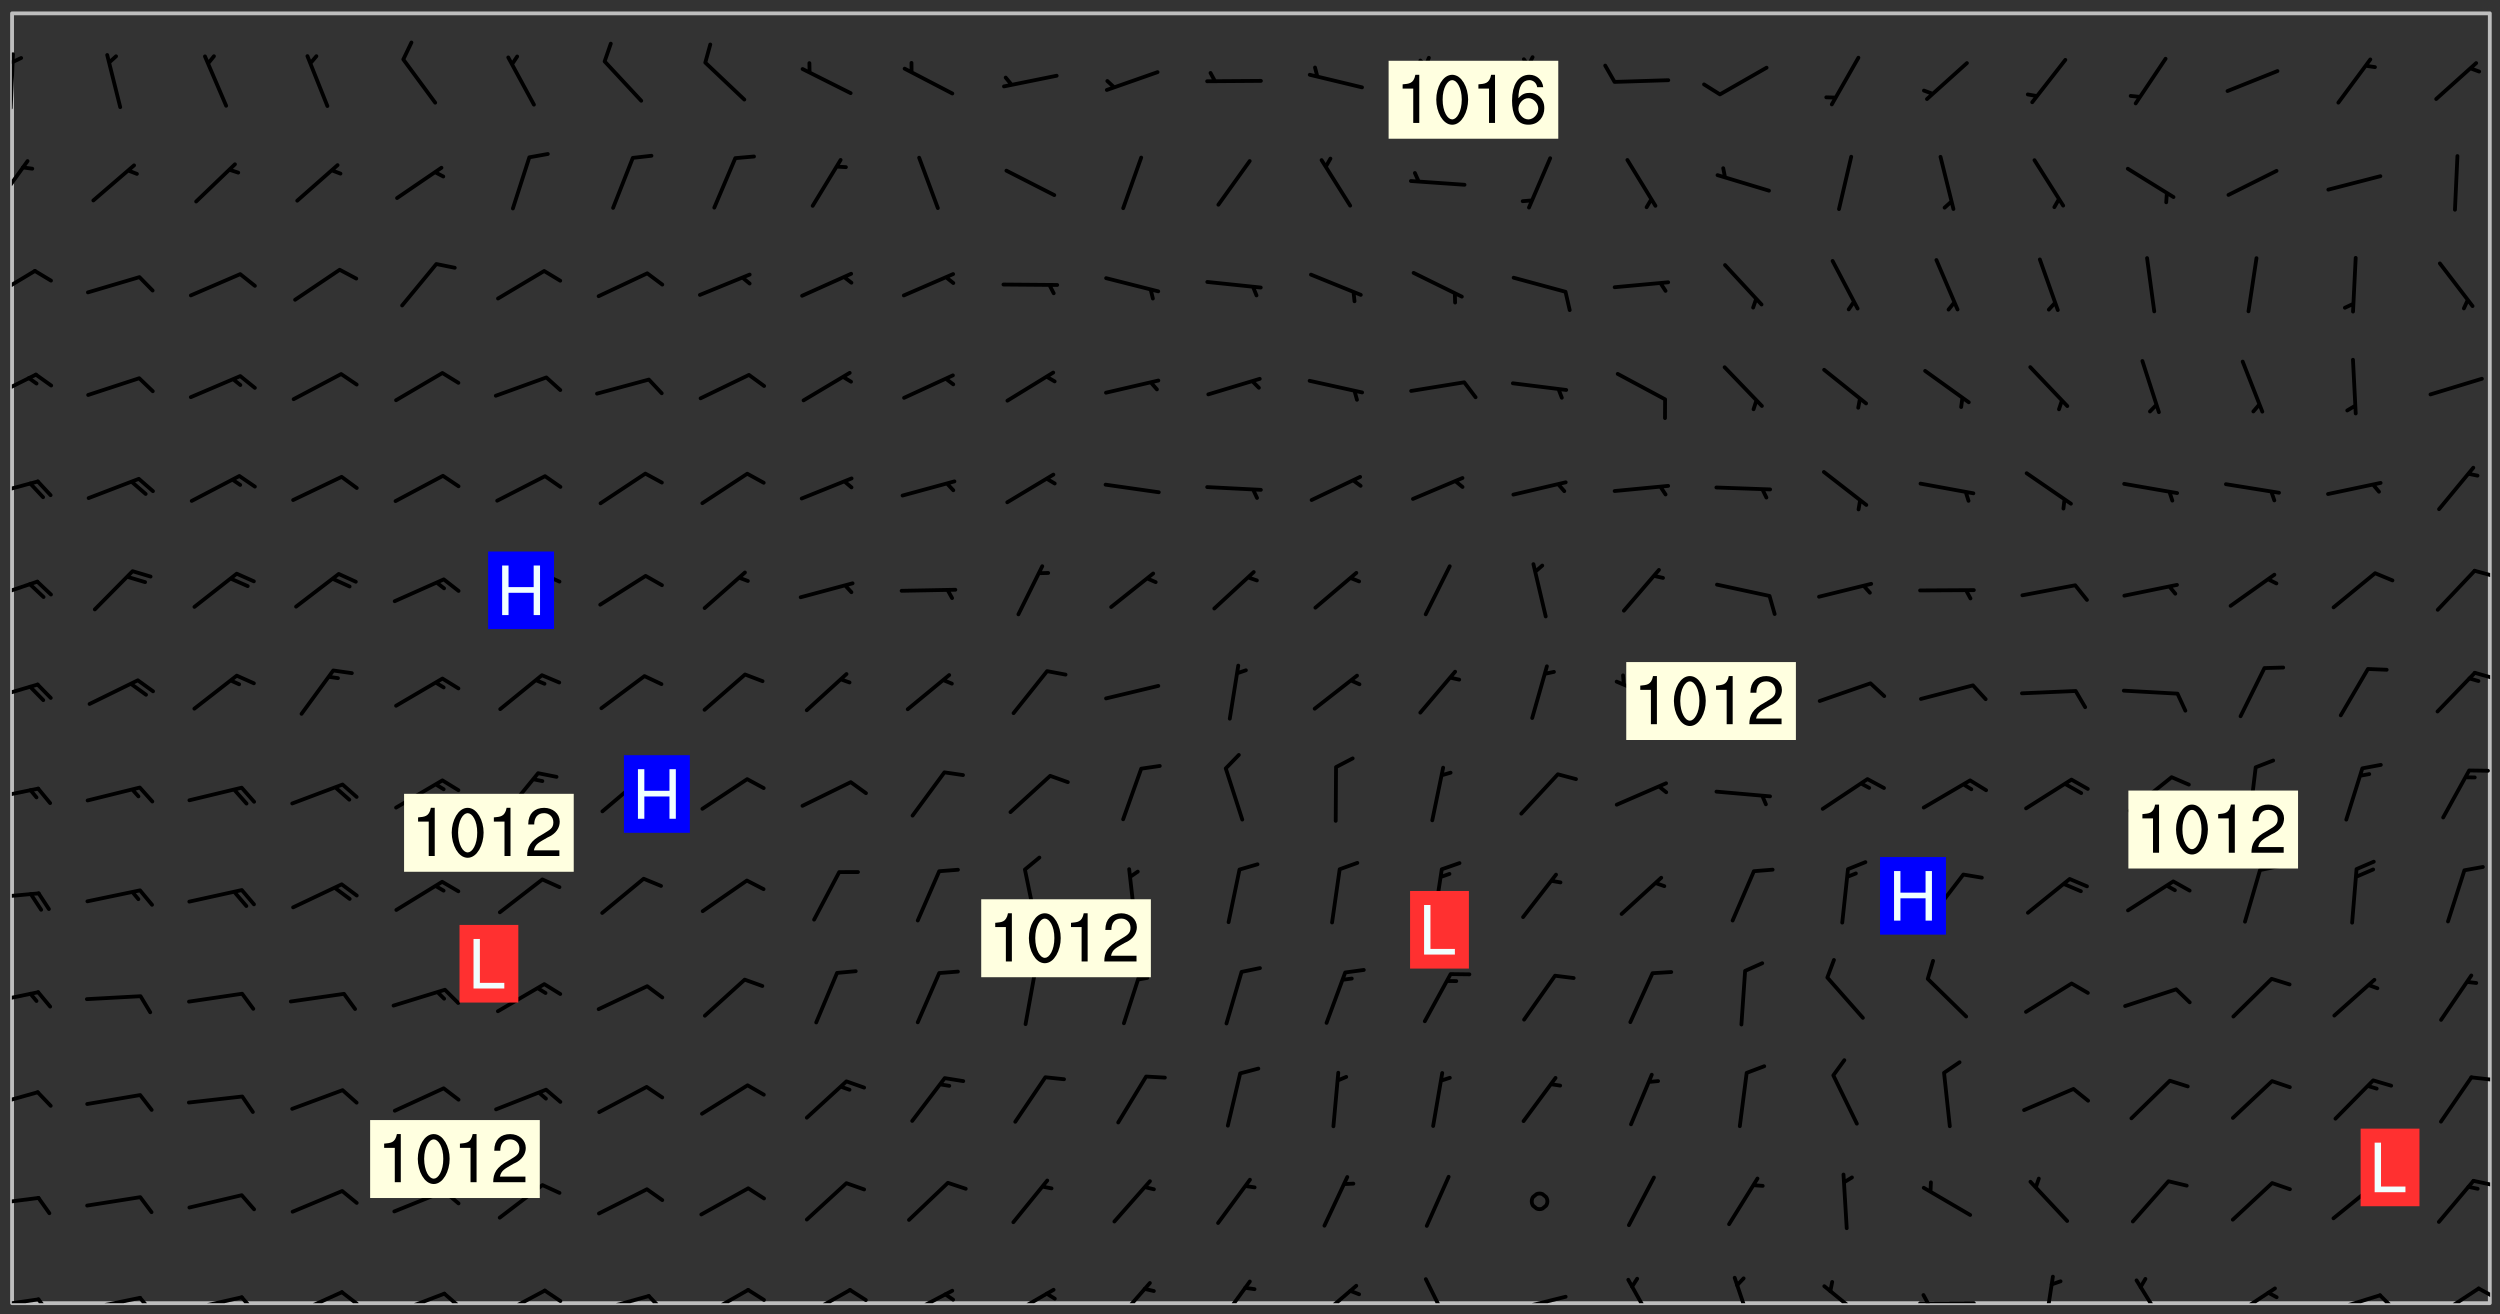 <svg xmlns="http://www.w3.org/2000/svg" role="img" xmlns:xlink="http://www.w3.org/1999/xlink" viewBox="142.45 309.95 326.84 171.84"><rect x="142.45" y="309.95" width="326.84" height="171.84" fill="#333333" stroke="none"/><defs><clipPath id="a"><path d="M144 311.672h324v168.656H144zm0 0"/></clipPath><clipPath id="b"><path d="M144 479h4v1.328h-4zm0 0"/></clipPath><clipPath id="c"><path d="M147 479h3v1.328h-3zm0 0"/></clipPath><clipPath id="d"><path d="M153 479h9v1.328h-9zm0 0"/></clipPath><clipPath id="e"><path d="M160 479h3v1.328h-3zm0 0"/></clipPath><clipPath id="f"><path d="M166 479h9v1.328h-9zm0 0"/></clipPath><clipPath id="g"><path d="M173 479h3v1.328h-3zm0 0"/></clipPath><clipPath id="h"><path d="M180 478h8v2.328h-8zm0 0"/></clipPath><clipPath id="i"><path d="M186 478h4v2.328h-4zm0 0"/></clipPath><clipPath id="j"><path d="M193 478h8v2.328h-8zm0 0"/></clipPath><clipPath id="k"><path d="M200 478h3v2.328h-3zm0 0"/></clipPath><clipPath id="l"><path d="M207 478h7v2.328h-7zm0 0"/></clipPath><clipPath id="m"><path d="M213 478h3v2.328h-3zm0 0"/></clipPath><clipPath id="n"><path d="M220 479h8v1.328h-8zm0 0"/></clipPath><clipPath id="o"><path d="M227 479h3v1.328h-3zm0 0"/></clipPath><clipPath id="p"><path d="M233 478h8v2.328h-8zm0 0"/></clipPath><clipPath id="q"><path d="M240 478h3v2.328h-3zm0 0"/></clipPath><clipPath id="r"><path d="M247 478h7v2.328h-7zm0 0"/></clipPath><clipPath id="s"><path d="M253 478h3v2.328h-3zm0 0"/></clipPath><clipPath id="t"><path d="M260 478h8v2.328h-8zm0 0"/></clipPath><clipPath id="u"><path d="M265 478h3v2.328h-3zm0 0"/></clipPath><clipPath id="v"><path d="M273 478h8v2.328h-8zm0 0"/></clipPath><clipPath id="w"><path d="M287 477h7v3.328h-7zm0 0"/></clipPath><clipPath id="x"><path d="M301 477h6v3.328h-6zm0 0"/></clipPath><clipPath id="y"><path d="M314 477h7v3.328h-7zm0 0"/></clipPath><clipPath id="z"><path d="M328 476h5v4.328h-5zm0 0"/></clipPath><clipPath id="A"><path d="M340 479h8v1.328h-8zm0 0"/></clipPath><clipPath id="B"><path d="M355 477h5v3.328h-5zm0 0"/></clipPath><clipPath id="C"><path d="M368 476h4v4.328h-4zm0 0"/></clipPath><clipPath id="D"><path d="M380 477h7v3.328h-7zm0 0"/></clipPath><clipPath id="E"><path d="M393 480h8v.328h-8zm0 0"/></clipPath><clipPath id="F"><path d="M393 479h2v1.328h-2zm0 0"/></clipPath><clipPath id="G"><path d="M409 476h3v4.328h-3zm0 0"/></clipPath><clipPath id="H"><path d="M421 477h5v3.328h-5zm0 0"/></clipPath><clipPath id="I"><path d="M433 478h8v2.328h-8zm0 0"/></clipPath><clipPath id="J"><path d="M446 479h8v1.328h-8zm0 0"/></clipPath><clipPath id="K"><path d="M453 479h3v1.328h-3zm0 0"/></clipPath><clipPath id="L"><path d="M460 478h7v2.328h-7zm0 0"/></clipPath><clipPath id="M"><path d="M466 478h2v2h-2zm0 0"/></clipPath><clipPath id="N"><path d="M144 466h4v2h-4zm0 0"/></clipPath><clipPath id="O"><path d="M465 464h3v2h-3zm0 0"/></clipPath><clipPath id="P"><path d="M144 452h4v3h-4zm0 0"/></clipPath><clipPath id="Q"><path d="M465 450h3v2h-3zm0 0"/></clipPath><clipPath id="R"><path d="M144 439h4v3h-4zm0 0"/></clipPath><clipPath id="S"><path d="M144 426h4v2h-4zm0 0"/></clipPath><clipPath id="T"><path d="M144 412h4v3h-4zm0 0"/></clipPath><clipPath id="U"><path d="M144 399h4v3h-4zm0 0"/></clipPath><clipPath id="V"><path d="M465 397h3v2h-3zm0 0"/></clipPath><clipPath id="W"><path d="M144 385h4v4h-4zm0 0"/></clipPath><clipPath id="X"><path d="M465 384h3v2h-3zm0 0"/></clipPath><clipPath id="Y"><path d="M144 372h4v3h-4zm0 0"/></clipPath><clipPath id="Z"><path d="M144 358h4v5h-4zm0 0"/></clipPath><clipPath id="aa"><path d="M144 345h4v5h-4zm0 0"/></clipPath><clipPath id="ab"><path d="M144 330h3v7h-3zm0 0"/></clipPath><clipPath id="ac"><path d="M144 316h1v9h-1zm0 0"/></clipPath><clipPath id="ad"><path d="M144 317h2v2h-2zm0 0"/></clipPath><g id="ae" clip-path="url(#clip1)"><path fill="#fff" fill-opacity="0" fill-rule="evenodd" d="M0 0h1000v1000H0zm0 0"/><path fill="#d3d3d3" fill-opacity="0" fill-rule="evenodd" d="M162.152 355.867l-.234.293.059.234.117.172.176.234.293.348.113.059.117-.172.059-.234.176-.176.465-.176h.699l.234.293.289.816.059.176.176.23.352.234.699.699.172.176.234.348.234.41.289.582.41.465.23.234.234.176.117.23.176.293.172 1.164v.234l.059.289.059.117.117.117.348.41.117.172.176.176.176.234.117.172.172.352.059.234.234.406.234-.059-.176.176-.059.93h-.582l-.234-.113-.348.113-.117.117-.059.293-.059.176-.117.172-.465.293-.059.234-.059.113v.645l.059.172v.41l.059.059v.406l.059.406.117.176.059.059.23.641-.059.293v.699l-.059.582v.234l-.059.23-.055.352v1.922l.055.117h.426l-.367.117-.023.352.891 1.168 1.742.539 1.34.359v.539l.09.809.535.715 1.52.27.891-.086.09 1.164.535.18 1.16-.18 2.055-.984 1.16-.363 1.879-.176 1.695-.18-.18.719-1.516.086-1.25.09-.805.27-1.074.809.27.719.535.898-.18.625-.266.809.266 1.078.625.898.805.18 1.25-.18-.266.723.098.504.055.293v.172l.059.293v.406l.176.117.352.117h.406l.293-.176.113-.117.059-.117.117-.23.059-.176.352-.465.23-.176.176-.059.176.059.059.176.117.988.055.469.059.172.117.234.176.059.816.059h.289l.117.234.059.406.059.352v1.105l.117.293.117.348.289.699.176.352.582.754.352.176.172.059.469.234.641.465.348.234.293.176.293.055.23.062.816.348.293.176.113.172.352.352.117.176.523.641v.289l.059.352v.348l.059.352.059.289.117.059.172.059h.176l.582.234.176.117.176.289.176.234.113.234.293.23.117.117v.41l.059.055.289.234.234.117.059.117.117.172.059.117.23.234.059.176.234.059.117.059-.117.113-.059.117v.117l-.117.293-.117.289v.582l.176.117.117.059.059.117.117.117.113.059.176.348.059.352.059.406v.176l-.059.176-.117.699v.172l.117.176.293.293h.406l.176.117.117.172.117.293v.234h-.527l-.23-.234h-.234l-.176.059-.059.699.059.348.117.176.176.41.117.23.289.469.176.055h.523l.234.059.758.641.059.293v.234l.059.059.23.348v.352l-.117.172v.293l.293.289.293.176.172.059.293.176.293.117.582.406.289.234.293.176.219.16.016.012.23.176.641.523.176.234.117.176.176.176.113.172v.641l.117.176.469.117.582.117.234.059.23.113.293.117.113.059.586.352.289.172.176.062.176.055.176.059.699.352.289.176.234.055.289.176.234.117.641.406.293.117.172.059.234.059.41.059.23.059.234.117.059.172-.41.176.469.059.059.293.113.234.176.055.234.059.176.059.406.117.641.234.117.172.059.234v.176l-.059.117-.059.406.234.234.117.059.348.117.641.23.176.117.289.117.176.176.234.465.582 1.105.176.176.348.176.176.117.352.117 1.047.523.234.059.465.113.293.059.465.176.758.582.234.234.348.465.176.176.289.234.816.699.293.176.289.289.293.176.293.289.695.641.176.176.293.234.289.234.469.289.641.582.348.234.234.293.348.348.352.465.934.992.348.406.117.176.234.059.113.117.645.176.23.113.234.059.293.176.23.117.934.699.406.406.234.176.406.176.234.117.816.348.348.234.234.117.293.289.23.117.758.352.352.172.23.059.293.117.234.059.871.176h.816l.469.23.172.059.875.699.465.117.293.059.176.059.23.059.469.059.348.059.352.059.406.059h.293l.172.059v.23l.176.176h.293l.348.059.352.059.699.117h.641l.465-.234.293-.176.172-.117.41-.172.289-.176.934-.465.469-.293.523-.293.465-.172.465-.176 1.051-.465.289-.117.41-.117.289-.117.527-.176 1.516-.699.582-.348.289-.059.293-.059.348-.117.875-.23.352-.117h.113l.234-.059.875-.234.234-.059h.812l.352-.059.816-.117.172-.059.352-.055.293-.059.23-.059.816-.176.176-.059h.348l.234-.059.465-.117.758-.172.234-.059h.348l.41-.117.289-.059 1.285-.059h.289l.41-.059.23-.059h.176l.875-.117h.406l.41-.117h.348l.352-.113.871-.059h1.75l1.047.289.41.117.289.117.352.117.289.117 1.051.172.289.059h.293l.293.059.172.059.41.059.172.059.117.059h.117l.117.059.352.059h.113l.41.066 1.922.395 1.926.395 1.52.449 1.695.719 2.145.805 1.605-.719 1.43-.805 1.16-1.078 1.25-.449 3.035-.719 1.875-.359 2.145-1.348 2.234-1.254 2.5-1.258 1.695-.449 1.785-.18 1.16-.27.625.539 1.34-.27.715-.988.984-1.344.445-.18.805-.359 1.875-.539 1.785-.449 1.25-.27 1.16-.09 1.699-.09 1.961-.27 1.25-.09h.539l.625-.09h.891l2.145-.18 2.41-.18 2.59-.09 1.695.18 1.609.09 1.43.359 1.16.719 1.875.988 1.16 1.527.266.715.629.09.355.898.535.539.535 1.527 1.074.359h.535l-.805.535.09 1.707.715 2.695.891.805.895.988.715 1.258 1.785.539 1.52-.18.355 1.344 1.609-.805.98-.539.27.27.316-.215.219-.145.801.449.449-.359h.355l.535-.27.539-.719.535-.27.625-.988 1.16.449.84.371 1.395.617 1.695-.18h1.605l1.785.09.18-1.707.535-1.344.805.27.492.848.402.406-.09.539v.359l.715.449.711-.27h1.43l.359.988.445 1.258.715 1.344 1.25.629 1.695.629.715-.18.18-.539.98-.09.449.359.086 1.258-.266.629-.535.18v.539l.715.984.266.539.984.988.801 1.078-.266.359-.09.898-.625 2.332-.355 2.066-.09 1.793-.18.719-.09.539v1.438l-.98 1.883-.359 1.707-.535.898-.805 1.168-.266.539 2.055 1.254.086.359-.355.539-.09-.18v.809l.09 1.438-.445.715-1.074.094-.266.715.535.898.805.719 1.16.809 1.34.27.445.359-.355.449-1.789-.09-1.25-.449-.715-.719-.625-.09-.176 3.59-.188 1.309h89.359V311.703h-55.27v49.082l.762.125 3.289.543 2.023 2.836v2.754l2.352.332 2.348.332h4.051l-1.379 4.16-2.023.707-2.023.703-.543.344-2.594 1.617-.188.117-2.023-2.078-.73-2.742-2.672-2.078-1.375-3.5-.066-.082-1.957-2.672 2.75-1.418v-49.082H294.422v91.414l.117.031.133.012.074.074.105.047.09.059.086.059.09.059.297.297.059.09.031.117.027.117.016.137-.031.117-.059.09-.059.086-.043.105-.047.102-.027.121v.145l.176.27.148.148.074.086.074.074.043.105.062.09.059.086.043.105.059.09.047.102.043.105.059.086.117.18.074.074.062.086.059.09.043.105.059.09.059.086.062.09.059.09.043.102.117.18.074.074.059.086.074.074.09.059.105.047h.148l.133-.016.133.016.102-.047.074-.074.047-.102-.016-.133v-.148l-.047-.105-.027-.117-.047-.102-.027-.121-.043-.102-.062-.09-.043-.102-.043-.105-.031-.117-.016-.133-.012-.137.086-.059.059-.086.121-.031.043.105.016.133v.117l.059.102.059.09.09.059.148.148.059.09.043.105-.012.102.086.059.105.047.086.059.09.059.074.074-.117.027-.105.047-.086.059-.074.074-.059.09-.062.086-.027.121-.047.102-.043.105-.031.117-.012.133-.016.133v.148l.027.117.047.105.043.102.059.09.074.074.09.059.074.074.09.059.059.09.043.105.047.102.117.031.133.016h.148l.117-.031.105.043.043.105.047.102.027.121L299.5 410l.027.117.031.121.027.117.105.043.102.047.133-.016.148.148.062.086.074.074.07.074.09.062.105.043.102.043.117.031.137.016.117-.031.074-.074.027-.117-.012-.133-.031-.121-.027-.117.043-.105h.117l.09.062.117.027h.148l.133.016h.148l.133.016.133-.016h.148l.133-.016.133-.012.137.012.117-.027.133-.016.191-.059-.059.176-.016.133-.027.121-.016.133-.059.086-.133.016-.105.047-.105.043-.117.031-.117.027-.266.031h-.148l-.133.016-.074.074.059.086.148.148.117.18.074.07.09.062.09.059.086.059.09.059.102.043.105.062.105.043.086.059.105.047.102.043.18.117.059.09-.043.102-.047.105.016.133.223.223.059.09.043.102.031.121.043.102.016.133.031.117.012.137.031.117.148.148.102.043.105.043.117.031.133.016.137.016h.117l.117-.031.09-.059.043-.105.047-.102.043-.105.031-.117.012-.133v-.148l-.012-.133-.016-.133-.031-.117-.043-.105-.047-.105-.043-.102-.043-.105-.016-.133.016-.133.027-.117.031-.117.027-.121.047-.102.09-.059.086-.062.074-.074.09-.059.223-.223.059-.086.074-.074.117-.18.059-.086v-.148l-.074-.074-.102-.047-.105-.043-.102-.043-.059-.09-.047-.105-.027-.117.09-.059.117-.031.102-.043.18-.117.148-.148.012-.133-.012-.105-.09-.059-.133.016h-.148l-.133.016-.133-.016-.121-.031-.086-.059-.074-.074-.059-.09-.062-.086-.117-.18-.059-.086.031-.121.086-.059.121-.031.059-.086v-.121l-.031-.117-.059-.09-.059-.086-.047-.105-.027-.117-.016-.133.059-.09.074-.074.09-.059.117-.18.074-.074.059-.086.148-.148.121-.031.133-.016.133.016.074.074.043.105.016.133-.031.117-.117.031-.133.012-.148.148-.043.105-.047.102-.027.121-.031.117v.148l.031.117.043.105.059.09.074.07.074.074.117.031.121.027.117-.027.133-.016h.117l.09.059.074.074.047.105.059.086.102.047.133.016.105.043.086.059-.012.105-.074.074-.18.117-.059.09-.09.059-.07.074-.074.074-.062.09-.027.117-.016.133.016.133-.016.133v.148l.016.133.027.117.031.121.074.074.09.059.086.059.09.059.117.031v.086l-.102.047-.09.059-.266.031-.117.027h-.148l-.105.043-.102.047-.059.09-.062.234-.012.133-.031.121-.016.133v.293l-.012.133.012.137.016.133.133.016.133.012.121.031.086.059.074.074.047.105.043.102.016.133v.445l-.016.133v.445l.031.266.027.117.016.133.031.117.086.211.031.266v.148l-.031.117-.027.117-.031.121-.027.117-.031.117-.031.121-.012.133-.016.133.09.059.117-.031.102.016.047.105-.031.266v.441l-.043.105-.047.105-.043.102-.043.105-.059.086-.031.121-.043.117-.031.117-.016.133.016.133.059.09.105.047.086.059.059.086-.012.137-.031.117-.043.102v.445l-.016.133v.148l-.031.117-.043.105-.027.117-.047.105-.043.102-.031.121-.027.117-.031.133-.031.117-.027.117-.043.105-.031.117-.031.121-.012.133-.016.133v.297l.027.117v.148l.047.398.027.117.059.09.121.031h.148l.133-.016.059.09v.117l-.059.09-.09.059-.102.043-.105.047-.09.059-.086.059-.137.016-.117-.031-.133-.016-.102.047-.062.086-.012.137-.016.133-.031.117-.027.117-.016.133-.031.121v.297l.016.133.031.117v.148l.012.133v.148l-.027.117-.047.102-.027.121-.031.117-.059.09-.074.074-.102.043-.105.047-.117.027-.121.031-.102-.047.059-.086.105-.047.027-.117.031-.117.027-.121.031-.117v-.148l.016-.133-.031-.117-.043-.105-.105.016-.074.074-.102.043-.09.062-.074.074-.043.102-.016.133-.031.117L304.25 426l-.031.117-.027.117-.031.121-.027.117-.031.117-.043.105-.09.059h-.09l-.117-.031-.031-.086.016-.137-.031-.117v-.148l-.012-.133v-.148l-.062-.234-.027-.121-.043-.102-.047-.105-.059-.086-.059-.09-.043-.105-.062-.086-.148-.148-.07-.074-.105-.047-.105-.043-.102-.043-.297-.297-.09-.074-.086-.059-.105-.043-.09-.062-.086-.059-.105-.043-.09-.059-.086-.062-.074-.07-.105-.047-.086-.059-.105-.043-.09-.062-.102-.043-.105-.043-.086-.059-.105-.047-.105-.043-.102-.047-.09-.059-.102-.043-.105-.043-.09-.062-.117-.027-.133-.016-.133.016H299.75l-.133.016-.117-.031-.09-.059-.074-.074-.09-.059-.102-.047h-.148l-.121-.027-.102-.043-.074-.074-.117-.18-.09-.059-.102-.043-.09-.062-.105-.043-.09-.059-.086-.059-.105-.047-.059-.086-.059-.09-.043-.105-.047-.102-.074-.074-.086-.059-.074-.074-.09-.059-.223-.223-.043-.105-.031-.266.105-.043h.145l.105.043.074.074.09.059.086.059.105.047.09.059.148.148.07.074.148.148.062.086.074.074.086.059.074.074.09.062.09.059.086.059.27.176.102.047.105.043.102.043.047-.074.059-.086.074-.074.07-.074.105.043.074.074.059.09.043.102.047.105.043.105.121.027.117-.027.074-.09.043-.105.059-.09.074-.074.105-.043.117-.027.133.012.09.059.148.148.059.09.043.105.047.102.043.105.043.102.105.047.105.043.133.016.086-.059.059-.09.074-.074.105-.043.117.027.105.047.102.043.105.043.102.047.18.117v.117l-.016.133.016.133.016.137.059.086.102.047.121.027.117.031h.148l.117-.031.059-.09.18-.117.059-.09.074-.074.059-.086.117-.18.18-.117.117.031.09.059.043.074-.016.133v.117l.09.059h.148l.133-.016.133-.012.266-.031.105-.043.117-.031.121-.027.074-.074.07-.074.062-.09-.016-.105-.047-.102-.102-.043-.105-.016-.117.027-.266.031h-.148l-.074-.074-.09-.059-.117-.031-.117-.027-.133-.016h-.148l-.133.016h-.297l-.105-.047-.148-.148-.043-.102-.059-.09.223-.223.086-.059.105-.043.117-.031.133-.016.133.016.137.016.102.043.133-.012.09-.062.102-.043.062-.09-.047-.102-.09-.059-.117-.031-.102-.043-.059-.09-.062-.09v-.117l.016-.133.105-.047.074-.07v-.121l-.09-.059-.031-.117.09-.059.074-.074.043-.105.059-.09.047-.102.016-.133v-.148l-.047-.105-.043-.102-.09-.059-.133-.016-.102-.043-.137-.016-.117-.031h-.445l-.133-.016-.133-.012-.133-.016-.117-.031h-.148l-.133-.016-.133-.012-.266-.031-.121-.043-.086-.059-.074-.074v-.148l.012-.133.105-.047.102-.043.133-.016h.152l.133-.016h.293l.121.031.102.043.09.059.234.062.121-.047.09-.059.102-.043.133-.016.105.043.102.047.133.012.121-.027h.145l.121-.031.117-.027.105-.047.074-.074.086-.059.148-.148.059-.086.047-.105.027-.117.016-.105-.102-.043-.09-.059-.117-.031-.105-.043-.09-.062-.074-.086-.074-.074-.102-.043-.105-.047-.102-.043-.059-.09-.047-.102-.086-.211-.062-.086-.059-.09-.074-.074-.086-.059h-.27l-.117.031-.09.059-.102.043-.133.016-.105-.016-.027-.117-.062-.09-.117-.031-.102-.043-.148-.148-.031-.117-.016-.105.074-.074.18-.117.117-.027.117-.031.137.016.102.043.105.043.102.047.105.043.117.031.133.016.117.027.133.016.105-.016.09-.059-.074-.074-.105-.043-.074-.074-.074-.09-.148-.148-.086-.059-.09-.059-.074-.074-.09-.059-.102-.047-.121-.027-.102-.047-.105-.043-.117-.031-.102-.043-.121-.031h-.148l-.117.031-.105.043-.086.062-.18.117-.086.059-.09.059-.105.047-.086.059-.105.043-.102.043-.105.047-.074.074-.059.09-.059.086-.047.105-.059.086-.074.074-.133-.012-.117-.031h-.117l-.074.074-.09.059-.074.074-.09.059-.086.059-.105.047-.102.043-.137.016-.102-.043-.148-.148-.105-.047h-.086l-.105.047-.102.043-.121.031-.117-.031-.074-.074v-.117l.031-.121.074-.07.059-.09.074-.074.117-.031.105-.043h.293l.133-.016.137-.016.102-.043.09-.059.102-.047.09-.059.133-.012.09.059.133.012.09-.059.086-.059.105-.043.09-.059.086-.062.09-.059.148-.148.059-.086.059-.09.105-.043.133-.016.117.027.121.031.059-.059.059-.09.031-.266.027-.117.105.012.133.016.102-.043.09-.059.059-.09.074-.074.059-.09.047-.102.012-.133-.012-.133-.047-.105-.148-.148-.059-.09-.059-.086-.043-.105v-.445l.016-.133v-.148l.012-.133-.059-.059-.09.059-.102-.043-.18-.117-.086-.059-.062-.09-.059-.09-.074-.074-.086-.059-.121.031-.102.012-.105.047-.086.059-.105.043-.148.148-.09.059-.086.059-.09.062-.105.043-.133.016v-.121l.105-.043.117-.031.074-.07.043-.105v-.148l-.027-.117-.148-.148-.133-.016h-.148l-.117.031-.105.043-.102.043-.09.062-.117.027-.074-.074.012-.133-.043-.102-.043-.105-.09-.059-.117.027-.121.031-.117.031-.102.043-.121.031-.102.043-.105.043-.09.059-.102.016v-.117l.016-.133-.059-.09-.074.043-.148.148-.059.09-.074.074-.047.105-.043.102-.074.074-.059.09-.074.074-.059.086-.074.074-.09.062-.074.07-.074.074-.102.016-.133.016-.105-.043v-.121l.148-.148.043-.102.059-.09.047-.102.043-.105.059-.09.031-.117.043-.102.031-.121.027-.117.047-.105.043-.102.043-.105.074-.07.09-.062.09-.059.102-.043h.297l.266-.031.105-.043-.074-.074-.117-.031-.105-.043-.09-.059-.102-.047-.09-.059-.102-.043-.105-.043-.09-.062-.086-.059-.105-.043-.102-.043-.121-.031-.117-.031-.102-.043L297.5 410.25l-.102-.043-.09-.059-.043-.105-.016-.133.102-.043.133-.016.137.016.133-.016.102-.043.059-.09.016-.105-.09-.059-.074-.074-.102-.043-.09-.059-.148-.148-.043-.105-.016-.133v-.293l-.059-.09-.09-.059-.074-.074-.043-.105-.031-.117-.059-.09-.074-.074-.117-.027-.074-.074-.09-.059-.09-.062-.086-.059-.074-.074-.059-.086-.047-.105-.086-.059-.148-.148-.195-.059-.133.016-.102.043-.074.074-.047.102-.043.105-.059.09-.059.086-.297.297-.09.059h-.086l-.062-.086-.043-.105.031-.117.059-.09.027-.117-.012-.133-.09-.062-.105.047-.117.027-.117.031-.27.176-.102.047-.117.027-.105.047-.09.059-.102.043-.059-.086-.047-.105.016-.133.047-.105.07-.074.074-.07.059-.09v-.148l-.043-.105h-.238l-.102.047-.031.117-.027.117-.031.121-.074.043-.133.016-.074-.047-.043-.102-.043-.105-.047-.102-.043-.105-.121.031-.102.043-.133.016-.117.031-.105.043-.09.059-.102.047-.121.027-.133.016-.102-.043-.059-.09-.047-.105-.043-.102-.043-.105v-.117l.059-.09.086-.059.18-.117.102-.047.105-.043.105-.059.102-.043.09-.062.102-.043.105-.059.102-.047.09-.059.105-.043.102-.043.09-.062.102-.043.137-.016.117.031.102.043.121.031.102.043.105.047.102.043.105.043.102.047.105.043.102.043.105.047.086.059.105.043.117.031.105.043.102.047.09.059.105.043.102.043.105.047.117.027.102.047.121.027h.148l.086-.059.016-.102.059-.09-.027-.117-.074-.074-.117-.18-.074-.074-.09-.074-.18-.117-.086-.059-.105-.043-.102-.047-.27-.176-.059-.09-.074-.074-.059-.09-.043-.102-.031-.117-.016-.137v-.562l-.012-.133-.016-.133-.031-.117-.016-.133-.012-.133-.031-.121-.223-.223-.059-.086-.016-.105.031-.117.133-.016v-91.414H172.992v1.453l-.059.234-.352 1.051-.172.523-.117.348-.176.41-.117.172-.234.293-.23.059h-.352l-.117.059-.23.406v.293l.117.176.23.23.117.234.641.758.293.465.176.234.23.352.234.348.641.816.176.465.172.41.117.695.176.469.117 1.398.059.465v.875l.117 1.047v4.781l-.059.465-.352 1.281-.176.523-.113.41-.352.93L172.934 336l-.234.582-.117.176-.172.348-.176.406-.352.816-.059.293-.113.293-.117.289-.059.176-.117.875-.059.406-.059.117-.059.176-.059.172-.23.527-.117.172v.234l-.117.234-.059.172-.176.586v.289l-.059.176v.293l-.059.113-.059.527v.172l-.055.234v2.621l-.176.816-.117.176-.176.234-.117.172-.113.234-.586.934-.23.289-.293.465-.176.234-.289.352-.352.699-.113.23-.176.41-.176.23-.406.527-.816.699-.293.172-.289.234-.176.117-.176.176-.523.406-.527.176-.172.176-.234.055-.641.176h-.758m12.211 31.023l-1.074.449.359.895 1.25-.715.445-.539-.98-.09"/><path fill="#d3d3d3" fill-opacity="0" fill-rule="evenodd" d="M201.508 416.598h-.895l.449.629.98.359.805-.09.445-.988-.176.09-.715-.355-.895.355m154.621 59.07l-.059-.523v-.293l.113-.293.059-.23.469-.469h.113l.117-.113.117-.059h.176l.234-.059h.348l.234.059.117.059.23.172.059.176.117.582v.293l-.117.176-.172.289-.176.176-.527.523-.23.234-.117.059h-.176l-.117-.059-.406-.293-.176-.117-.117-.059-.059-.113-.055-.117m6.641-10.957l-.059-.172v-1.109l.059-.172.176-.059.172-.059h.176l.234-.059.117.059.059.699-.059.172-.117.176-.117.059-.234.523-.113.059h-.234l-.059-.117m9.613-14.391l-.117-.176v-.699l.293-.875.117-.172.176-.352.113-.23.117-.293.352-.758.117-.23.172-.234h.176l.117-.059h.641l.117.059.234.234.172.113.352.293.117.117.113.176v.113l.117.059.117.117v.699l-.059.176v.23l-.059.176-.348 1.051-.117.23-.117.234-.117.059-.23.234-.641.289h-.875l-.41-.117-.641-.465"/><path fill="none" stroke="#bebebe" stroke-linecap="round" stroke-linejoin="round" stroke-miterlimit="10" stroke-width=".5" d="M467.957 311.695H144.027v168.625h323.93v-168.625"/><g clip-path="url(#a)"><path fill="#fff" fill-opacity="0" fill-rule="evenodd" d="M144 311.672v168.656h324V311.672H144"/></g><g clip-path="url(#b)"><path fill="none" stroke="#000" stroke-linecap="round" stroke-linejoin="round" stroke-miterlimit="10" stroke-width=".5" d="M147.477 479.824l-6.953 1.008"/></g><g clip-path="url(#c)"><path fill="none" stroke="#000" stroke-linecap="round" stroke-linejoin="round" stroke-miterlimit="10" stroke-width=".5" d="M147.477 479.824l1.453 1.977"/></g><g clip-path="url(#d)"><path fill="none" stroke="#000" stroke-linecap="round" stroke-linejoin="round" stroke-miterlimit="10" stroke-width=".5" d="M160.758 479.625l-6.887 1.41"/></g><g clip-path="url(#e)"><path fill="none" stroke="#000" stroke-linecap="round" stroke-linejoin="round" stroke-miterlimit="10" stroke-width=".5" d="M160.758 479.625l1.562 1.891"/></g><g clip-path="url(#f)"><path fill="none" stroke="#000" stroke-linecap="round" stroke-linejoin="round" stroke-miterlimit="10" stroke-width=".5" d="M174.059 479.555l-6.855 1.547"/></g><g clip-path="url(#g)"><path fill="none" stroke="#000" stroke-linecap="round" stroke-linejoin="round" stroke-miterlimit="10" stroke-width=".5" d="M174.059 479.555l1.602 1.859"/></g><g clip-path="url(#h)"><path fill="none" stroke="#000" stroke-linecap="round" stroke-linejoin="round" stroke-miterlimit="10" stroke-width=".5" d="M187.148 478.883l-6.406 2.895"/></g><g clip-path="url(#i)"><path fill="none" stroke="#000" stroke-linecap="round" stroke-linejoin="round" stroke-miterlimit="10" stroke-width=".5" d="M187.148 478.883l1.941 1.5"/></g><g clip-path="url(#j)"><path fill="none" stroke="#000" stroke-linecap="round" stroke-linejoin="round" stroke-miterlimit="10" stroke-width=".5" d="M200.543 479.078l-6.566 2.5"/></g><g clip-path="url(#k)"><path fill="none" stroke="#000" stroke-linecap="round" stroke-linejoin="round" stroke-miterlimit="10" stroke-width=".5" d="M200.543 479.078l1.848 1.613"/></g><g clip-path="url(#l)"><path fill="none" stroke="#000" stroke-linecap="round" stroke-linejoin="round" stroke-miterlimit="10" stroke-width=".5" d="M213.676 478.676l-6.199 3.305"/></g><g clip-path="url(#m)"><path fill="none" stroke="#000" stroke-linecap="round" stroke-linejoin="round" stroke-miterlimit="10" stroke-width=".5" d="M213.676 478.676l2.035 1.367"/></g><g clip-path="url(#n)"><path fill="none" stroke="#000" stroke-linecap="round" stroke-linejoin="round" stroke-miterlimit="10" stroke-width=".5" d="M227.273 479.387l-6.77 1.887"/></g><g clip-path="url(#o)"><path fill="none" stroke="#000" stroke-linecap="round" stroke-linejoin="round" stroke-miterlimit="10" stroke-width=".5" d="M227.273 479.387l1.691 1.777"/></g><g clip-path="url(#p)"><path fill="none" stroke="#000" stroke-linecap="round" stroke-linejoin="round" stroke-miterlimit="10" stroke-width=".5" d="M240.258 478.59l-6.105 3.477"/></g><g clip-path="url(#q)"><path fill="none" stroke="#000" stroke-linecap="round" stroke-linejoin="round" stroke-miterlimit="10" stroke-width=".5" d="M240.258 478.59l2.074 1.312"/></g><g clip-path="url(#r)"><path fill="none" stroke="#000" stroke-linecap="round" stroke-linejoin="round" stroke-miterlimit="10" stroke-width=".5" d="M253.578 478.598l-6.117 3.461"/></g><g clip-path="url(#s)"><path fill="none" stroke="#000" stroke-linecap="round" stroke-linejoin="round" stroke-miterlimit="10" stroke-width=".5" d="M253.578 478.598l2.07 1.32"/></g><g clip-path="url(#t)"><path fill="none" stroke="#000" stroke-linecap="round" stroke-linejoin="round" stroke-miterlimit="10" stroke-width=".5" d="M266.945 478.695l-6.223 3.266"/></g><g clip-path="url(#u)"><path fill="none" stroke="#000" stroke-linecap="round" stroke-linejoin="round" stroke-miterlimit="10" stroke-width=".5" d="M266.043 479.172l1.012.691"/></g><g clip-path="url(#v)"><path fill="none" stroke="#000" stroke-linecap="round" stroke-linejoin="round" stroke-miterlimit="10" stroke-width=".5" d="M280.191 478.57l-6.082 3.516"/></g><path fill="none" stroke="#000" stroke-linecap="round" stroke-linejoin="round" stroke-miterlimit="10" stroke-width=".5" d="M279.309 479.082l1.039.652"/><g clip-path="url(#w)"><path fill="none" stroke="#000" stroke-linecap="round" stroke-linejoin="round" stroke-miterlimit="10" stroke-width=".5" d="M292.781 477.684l-4.629 5.289"/></g><path fill="none" stroke="#000" stroke-linecap="round" stroke-linejoin="round" stroke-miterlimit="10" stroke-width=".5" d="M292.105 478.453l1.195.281"/><g clip-path="url(#x)"><path fill="none" stroke="#000" stroke-linecap="round" stroke-linejoin="round" stroke-miterlimit="10" stroke-width=".5" d="M305.848 477.488l-4.137 5.68"/></g><path fill="none" stroke="#000" stroke-linecap="round" stroke-linejoin="round" stroke-miterlimit="10" stroke-width=".5" d="M305.246 478.316l1.215.172"/><g clip-path="url(#y)"><path fill="none" stroke="#000" stroke-linecap="round" stroke-linejoin="round" stroke-miterlimit="10" stroke-width=".5" d="M319.766 478.047l-5.34 4.566"/></g><path fill="none" stroke="#000" stroke-linecap="round" stroke-linejoin="round" stroke-miterlimit="10" stroke-width=".5" d="M318.988 478.711l1.145.449"/><g clip-path="url(#z)"><path fill="none" stroke="#000" stroke-linecap="round" stroke-linejoin="round" stroke-miterlimit="10" stroke-width=".5" d="M331.969 483.477l-3.113-6.297"/></g><g clip-path="url(#A)"><path fill="none" stroke="#000" stroke-linecap="round" stroke-linejoin="round" stroke-miterlimit="10" stroke-width=".5" d="M340.316 481.176l6.82-1.695"/></g><g clip-path="url(#B)"><path fill="none" stroke="#000" stroke-linecap="round" stroke-linejoin="round" stroke-miterlimit="10" stroke-width=".5" d="M355.324 477.262l3.434 6.133"/></g><path fill="none" stroke="#000" stroke-linecap="round" stroke-linejoin="round" stroke-miterlimit="10" stroke-width=".5" d="M355.824 478.156l.664-1.031"/><g clip-path="url(#C)"><path fill="none" stroke="#000" stroke-linecap="round" stroke-linejoin="round" stroke-miterlimit="10" stroke-width=".5" d="M369.234 477l2.246 6.656"/></g><path fill="none" stroke="#000" stroke-linecap="round" stroke-linejoin="round" stroke-miterlimit="10" stroke-width=".5" d="M369.559 477.969l.844-.891"/><g clip-path="url(#D)"><path fill="none" stroke="#000" stroke-linecap="round" stroke-linejoin="round" stroke-miterlimit="10" stroke-width=".5" d="M380.953 478.102l5.438 4.453"/></g><path fill="none" stroke="#000" stroke-linecap="round" stroke-linejoin="round" stroke-miterlimit="10" stroke-width=".5" d="M381.742 478.75l.242-1.203"/><g clip-path="url(#E)"><path fill="none" stroke="#000" stroke-linecap="round" stroke-linejoin="round" stroke-miterlimit="10" stroke-width=".5" d="M393.473 480.344l7.027-.031"/></g><g clip-path="url(#F)"><path fill="none" stroke="#000" stroke-linecap="round" stroke-linejoin="round" stroke-miterlimit="10" stroke-width=".5" d="M394.496 480.34l-.582-1.082"/></g><g clip-path="url(#G)"><path fill="none" stroke="#000" stroke-linecap="round" stroke-linejoin="round" stroke-miterlimit="10" stroke-width=".5" d="M410.836 476.855l-1.07 6.945"/></g><path fill="none" stroke="#000" stroke-linecap="round" stroke-linejoin="round" stroke-miterlimit="10" stroke-width=".5" d="M410.68 477.867l1.16-.406"/><g clip-path="url(#H)"><path fill="none" stroke="#000" stroke-linecap="round" stroke-linejoin="round" stroke-miterlimit="10" stroke-width=".5" d="M421.773 477.34l3.688 5.98"/></g><path fill="none" stroke="#000" stroke-linecap="round" stroke-linejoin="round" stroke-miterlimit="10" stroke-width=".5" d="M422.309 478.207l.621-1.059"/><g clip-path="url(#I)"><path fill="none" stroke="#000" stroke-linecap="round" stroke-linejoin="round" stroke-miterlimit="10" stroke-width=".5" d="M439.867 478.395l-5.871 3.867"/></g><path fill="none" stroke="#000" stroke-linecap="round" stroke-linejoin="round" stroke-miterlimit="10" stroke-width=".5" d="M439.012 478.957l1.078.59"/><g clip-path="url(#J)"><path fill="none" stroke="#000" stroke-linecap="round" stroke-linejoin="round" stroke-miterlimit="10" stroke-width=".5" d="M453.605 479.293l-6.715 2.074"/></g><g clip-path="url(#K)"><path fill="none" stroke="#000" stroke-linecap="round" stroke-linejoin="round" stroke-miterlimit="10" stroke-width=".5" d="M453.605 479.293l1.738 1.73"/></g><g clip-path="url(#L)"><path fill="none" stroke="#000" stroke-linecap="round" stroke-linejoin="round" stroke-miterlimit="10" stroke-width=".5" d="M466.5 478.402l-5.879 3.852"/></g><g clip-path="url(#M)"><path fill="none" stroke="#000" stroke-linecap="round" stroke-linejoin="round" stroke-miterlimit="10" stroke-width=".5" d="M466.5 478.402l2.152 1.18"/></g><g clip-path="url(#N)"><path fill="none" stroke="#000" stroke-linecap="round" stroke-linejoin="round" stroke-miterlimit="10" stroke-width=".5" d="M147.484 466.562l-6.969.902"/></g><path fill="none" stroke="#000" stroke-linecap="round" stroke-linejoin="round" stroke-miterlimit="10" stroke-width=".5" d="M147.484 466.562l1.422 2m11.879-2.098l-6.941 1.098m6.941-1.098l1.477 1.961m11.789-2.219l-6.84 1.613m6.84-1.613l1.617 1.844m11.52-2.391l-6.484 2.707m6.484-2.707l1.898 1.555m11.434-1.516L194 468.328m6.52-2.629l1.879 1.578m10.969-2.395l-5.586 4.262m5.586-4.262l2.23 1.023m11.43-.477l-6.273 3.168m6.273-3.168l2.004 1.418m11.242-1.543l-6.137 3.422m6.137-3.422l2.062 1.328m10.773-1.996l-5.176 4.754m5.176-4.754l2.312.816m10.957-.863l-5.09 4.848m5.09-4.848l2.328.777m10.66-1.078l-4.434 5.449m3.789-4.656l1.203.234m12.867-.938l-4.652 5.27m3.973-4.5l1.195.285m12.555-1.25l-4.168 5.66m3.562-4.836l1.215.18m12.117-1.355l-2.988 6.363m2.555-5.438l1.227-.059m12.457-.895l-2.859 6.418m15.77-3.207l-.02-.203-.059-.191-.098-.176-.457-.375-.191-.059-.199-.02-.199.02-.191.059-.461.375-.094.176-.059.191-.02.203.02.199.059.191.094.176.461.375.191.059.199.02.199-.02.191-.059.457-.375.098-.176.059-.191.02-.199m13.926-3.113l-3.27 6.223m16.809-6.094L368.5 469.996m3.172-5.098l1.227.086m10.562-1.477l.422 7.012m-.363-5.992l1.047-.641m9.387 1.352l6.066 3.551m-5.184-3.035l.051-1.227m13.016-.078l4.801 5.129m-4.105-4.383l.398-1.16m16.949.348l-4.656 5.262m4.656-5.262l2.387.574m11.172-.336l-5.145 4.785m5.145-4.785l2.32.805m11.152-.625l-5.457 4.426m5.457-4.426l2.258.957m-3.055-.312l1.133.477m12.512-1.594l-4.527 5.371"/><g clip-path="url(#O)"><path fill="none" stroke="#000" stroke-linecap="round" stroke-linejoin="round" stroke-miterlimit="10" stroke-width=".5" d="M465.824 464.328l2.402.516"/></g><path fill="none" stroke="#000" stroke-linecap="round" stroke-linejoin="round" stroke-miterlimit="10" stroke-width=".5" d="M465.168 465.109l1.199.258"/><g clip-path="url(#P)"><path fill="none" stroke="#000" stroke-linecap="round" stroke-linejoin="round" stroke-miterlimit="10" stroke-width=".5" d="M147.383 452.746l-6.766 1.906"/></g><path fill="none" stroke="#000" stroke-linecap="round" stroke-linejoin="round" stroke-miterlimit="10" stroke-width=".5" d="M147.383 452.746l1.695 1.773m11.699-1.406l-6.926 1.172m6.926-1.172l1.5 1.941m11.844-1.75l-6.98.789m6.98-.789l1.387 2.023m11.73-2.852l-6.586 2.441m6.586-2.441l1.836 1.633m11.379-1.875l-6.387 2.93m6.387-2.93l1.949 1.488m11.441-1.309l-6.539 2.57m6.539-2.57l1.867 1.594m-2.816-1.223l.93.797m13.168-1.531l-6.207 3.297m6.207-3.297l2.035 1.375m11.16-1.586l-5.961 3.719m5.961-3.719l2.121 1.227m10.801-1.742l-5.18 4.75m5.18-4.75l2.312.816m-3.066-.125l1.156.406m12.449-1.52l-4.25 5.594m4.25-5.594l2.422.391m-3.039.422l1.211.195m12.562-1.121l-3.934 5.82m3.934-5.82l2.441.258m10.734-.352l-3.652 6.004m3.652-6.004l2.449.141m9.848-.555l-1.617 6.836m1.617-6.836l2.371-.625m10.453.543l-.637 7m.547-5.98l1.129-.477m12.551-.508l-1.188 6.926m1.016-5.918l1.164-.383m13.82.016l-4.18 5.648m3.57-4.828l1.215.184m11.977-1.422l-2.715 6.484m2.32-5.539l1.219-.113m11.582-1.074l-.898 6.969m.898-6.969l2.297-.867m9.031 1.191l3.078 6.316m-3.078-6.316l1.441-1.984m13.035 1.652l.754 6.984m-.754-6.984l2.027-1.379m14.895 3.488l-6.461 2.766m6.461-2.766l1.91 1.539m10.688-2.613l-5.023 4.914m5.023-4.914l2.34.742m11.023-.691l-5.121 4.812m5.121-4.812l2.324.793m10.895-.891l-4.93 5.008m4.93-5.008l2.352.695m-3.07.031l1.176.352m12.383-1.473l-3.98 5.793"/><g clip-path="url(#Q)"><path fill="none" stroke="#000" stroke-linecap="round" stroke-linejoin="round" stroke-miterlimit="10" stroke-width=".5" d="M465.551 450.801l2.438.277"/></g><g clip-path="url(#R)"><path fill="none" stroke="#000" stroke-linecap="round" stroke-linejoin="round" stroke-miterlimit="10" stroke-width=".5" d="M147.441 439.668l-6.883 1.434"/></g><path fill="none" stroke="#000" stroke-linecap="round" stroke-linejoin="round" stroke-miterlimit="10" stroke-width=".5" d="M147.441 439.668l1.566 1.883m-2.57-1.676l.785.941m13.602-.625l-7.016.383m7.016-.383l1.266 2.102m12.016-2.426l-6.949 1.031m6.949-1.031l1.457 1.973m11.859-1.957l-6.953 1m6.953-1l1.449 1.98m11.746-2.516l-6.715 2.07m6.715-2.07l1.738 1.73m-2.715-1.43l.871.867m13.098-1.902l-6.066 3.543m6.066-3.543l2.086 1.289m-2.969-.773l1.043.645m13.297-.891l-6.352 3m6.352-3l1.969 1.469m10.773-2.328l-5.207 4.719m5.207-4.719l2.309.832m9.766-1.711l-2.723 6.477m2.723-6.477l2.441-.223m10.914.242l-2.805 6.441m2.805-6.441l2.445-.191m10.09-.047l-1.246 6.914m1.246-6.914l2.34-.75m11.434.863l-2.164 6.688m1.852-5.715l1.207-.215m12.328-.785l-1.977 6.742m1.977-6.742l2.402-.496m11.145.574l-2.438 6.59m2.438-6.59l2.43-.332m-2.785 1.289l1.215-.164m12.922-.582l-3.375 6.164m3.375-6.164l2.453.031m-2.941.867l1.227.016m12.914-.703l-4.047 5.742m4.047-5.742l2.434.305m10.309-.633l-2.902 6.398m2.902-6.398l2.449-.152m9.656-.152l-.484 7.012m.484-7.012l2.238-1m8.512 1.871l4.648 5.27m-4.648-5.27l.863-2.297m12.266 2.473l5.02 4.918m-5.02-4.918l.695-2.355m18.113 2.957l-5.969 3.711m5.969-3.711l2.121 1.23m11.551-.469l-6.68 2.188m6.68-2.188l1.766 1.703m10.711-3.074l-5.004 4.93m5.004-4.93l2.344.734m11.09-.605l-5.242 4.676m4.48-3.996l1.152.426m12.281-1.672l-3.957 5.805m3.383-4.961l1.219.137"/><g clip-path="url(#S)"><path fill="none" stroke="#000" stroke-linecap="round" stroke-linejoin="round" stroke-miterlimit="10" stroke-width=".5" d="M147.5 426.746l-7 .648"/></g><path fill="none" stroke="#000" stroke-linecap="round" stroke-linejoin="round" stroke-miterlimit="10" stroke-width=".5" d="M147.5 426.746l1.344 2.051m-2.363-1.957l1.348 2.051m12.926-2.539l-6.879 1.434m6.879-1.434l1.57 1.887m-2.57-1.676l.785.941m13.523-1.191l-6.863 1.512m6.863-1.512l1.59 1.867m-2.59-1.648l1.594 1.867m12.465-2.836l-6.352 3.012m6.352-3.012l1.969 1.465m-2.895-1.023l1.969 1.465m12.09-2.238l-5.988 3.68m5.988-3.68l2.117 1.242m-2.988-.707l1.059.621m12.914-1.465l-5.559 4.297m5.559-4.297l2.234 1.008m11.008-1.098l-5.418 4.473m5.418-4.473l2.27.938m11.227-.703l-5.777 4.004m5.777-4.004l2.18 1.125m9.891-2.23l-3.285 6.215m3.285-6.215l2.453-.004m10.621-.109l-2.805 6.441m2.805-6.441l2.445-.191m8.758-.031l1.418 6.887m-1.418-6.887l1.891-1.562m11.738 1.516l.793 6.98m-.68-5.965l1.012-.695m13.301-.27l-1.43 6.879m1.43-6.879l2.355-.688m10.742.648l-.996 6.957m.996-6.957l2.309-.832m11.039.836l-1.062 6.949m1.062-6.949l2.316-.809m-2.469 1.82l1.156-.406m13.934.094l-4.309 5.551m3.684-4.742l1.207.207m13.172-.609l-5.184 4.738m4.43-4.051l1.156.41m11.711-1.953l-2.781 6.449m2.781-6.449l2.449-.199m9.852-.07l-.75 6.988m.75-6.988l2.277-.914m-2.387 1.93l1.141-.453m14.047.145l-4.277 5.574m4.277-5.574l2.422.406m11.484.172l-5.461 4.418m5.461-4.418l2.262.961m-3.055-.32l2.258.961m12.078-1.285l-5.918 3.789m5.918-3.789l2.141 1.203m-3-.652l1.07.602m11.129-2.633l-1.965 6.746m1.965-6.746l2.402-.5m10.219.371l-.578 7.004m.578-7.004l2.254-.969m-2.336 1.988l2.254-.969m11.93.105l-2.148 6.691m2.148-6.691l2.414-.434"/><g clip-path="url(#T)"><path fill="none" stroke="#000" stroke-linecap="round" stroke-linejoin="round" stroke-miterlimit="10" stroke-width=".5" d="M147.441 413.051l-6.883 1.406"/></g><path fill="none" stroke="#000" stroke-linecap="round" stroke-linejoin="round" stroke-miterlimit="10" stroke-width=".5" d="M147.441 413.051l1.562 1.891m-2.562-1.688l.781.945m13.504-1.289l-6.82 1.688m6.82-1.688l1.637 1.824m-2.629-1.578l.816.91m13.496-1.137l-6.832 1.645m6.832-1.645l1.625 1.84m-2.621-1.598l1.629 1.836m12.555-2.492l-6.578 2.477m6.578-2.477l1.84 1.621m-2.797-1.262l1.84 1.625m12.172-2.527l-6.059 3.562m6.059-3.562l2.09 1.285m-2.973-.766l1.047.641m12.348-2.098l-4.449 5.438m4.449-5.438l2.406.477m-3.055.312l1.203.242m13.215-.582l-5.363 4.539m5.363-4.539l2.281.906m11.285-.578l-5.859 3.879m5.859-3.879l2.156 1.172m11.383-.777l-6.312 3.094m6.312-3.094l1.988 1.441m10.254-2.723l-4.164 5.656m4.164-5.656l2.43.355m11.398.102l-5.191 4.742m5.191-4.742l2.309.824m9.594-1.762l-2.363 6.617m2.363-6.617l2.426-.355m8.625.32l2.16 6.688m-2.16-6.688l1.711-1.762m12.707 1.59l-.043 7.027m.043-7.027l2.176-1.137m11.828 1.211l-1.422 6.883m1.215-5.883l1.18-.344m14.023.211l-4.781 5.148m4.781-5.148l2.371.629m11.777.547l-6.449 2.797m5.508-2.391l.961.766m13.57.535l-7-.617m5.98.527l.48 1.129m13.281-3.297l-5.852 3.895m5.852-3.895l2.156 1.168m-3.008-.598l1.078.582m13.191-.98l-6.062 3.555m6.062-3.555l2.09 1.285m-2.969-.77l1.043.645m13.09-1.262l-5.938 3.758m5.938-3.758l2.133 1.215m-2.996-.668l2.133 1.215m11.82-2.078l-5.484 4.391m5.484-4.391l2.254.969m8.738-2.262l-.84 6.977m.84-6.977l2.285-.887m11.66 1.023l-2.102 6.703m2.102-6.703l2.414-.453m-2.719 1.426l1.207-.223m13.062-.473l-3.398 6.148m3.398-6.148l2.453.039m-2.949.855l1.227.02"/><g clip-path="url(#U)"><path fill="none" stroke="#000" stroke-linecap="round" stroke-linejoin="round" stroke-miterlimit="10" stroke-width=".5" d="M147.371 399.445l-6.742 1.988"/></g><path fill="none" stroke="#000" stroke-linecap="round" stroke-linejoin="round" stroke-miterlimit="10" stroke-width=".5" d="M147.371 399.445l1.715 1.75m-2.695-1.461l1.715 1.75m12.363-2.594l-6.309 3.094m6.309-3.094l1.988 1.438m-2.906-.988l1.988 1.438m11.863-2.496l-5.543 4.316m5.543-4.316l2.238 1m-3.043-.375l1.117.504m12.305-1.805l-4.148 5.668m4.148-5.668l2.43.348m-3.031.477l1.215.176m13.66.055l-6.062 3.555m6.062-3.555l2.09 1.289m-2.973-.77l1.043.641m12.848-1.598l-5.453 4.434m5.453-4.434l2.262.953m-3.055-.309l1.129.477m13.07-1.004l-5.633 4.199m5.633-4.199l2.219 1.047m10.93-1.258l-5.297 4.617m5.297-4.617l2.289.875m10.973-.934l-5.195 4.734m4.441-4.043l1.152.41m13.031-.969l-5.422 4.469m4.633-3.816l1.133.469m12.453-1.633l-4.387 5.492m4.387-5.492l2.41.453m12.129 1.477l-6.832 1.637m17.285-4.289l-1.109 6.938m.945-5.93l1.16-.398m14.531.699l-5.535 4.324m4.73-3.695l1.121.5m12.508-1.645l-4.551 5.355m3.887-4.578l1.199.262m11.465-1.742l-1.922 6.758m1.641-5.773l1.203-.258m8.199 1.277l6.465 2.75m-5.523-2.348l-.109-1.223m13.426 4.863l4.578-5.332m-3.91 4.555l-1.199-.266m19.453-2.777l-6.637 2.309m6.637-2.309l1.801 1.668m11.598-1.402l-6.801 1.773m6.801-1.773l1.66 1.805m11.766-1.07l-7.02.305m7.02-.305l1.242 2.117m12.07-1.77l-7.016-.391m7.016.391l1.031 2.227m10.336-5.57l-3.121 6.297m3.121-6.297l2.453-.07m11.078.188l-3.551 6.062m3.551-6.062l2.449.102M466 397.91l-4.879 5.059"/><g clip-path="url(#V)"><path fill="none" stroke="#000" stroke-linecap="round" stroke-linejoin="round" stroke-miterlimit="10" stroke-width=".5" d="M466 397.91l2.359.676"/></g><path fill="none" stroke="#000" stroke-linecap="round" stroke-linejoin="round" stroke-miterlimit="10" stroke-width=".5" d="M465.293 398.645l1.176.34"/><g clip-path="url(#W)"><path fill="none" stroke="#000" stroke-linecap="round" stroke-linejoin="round" stroke-miterlimit="10" stroke-width=".5" d="M147.328 385.992l-6.656 2.262"/></g><path fill="none" stroke="#000" stroke-linecap="round" stroke-linejoin="round" stroke-miterlimit="10" stroke-width=".5" d="M147.328 385.992l1.785 1.684m-2.754-1.352l1.785 1.68m11.641-3.379l-4.938 4.996m4.938-4.996l2.352.703m-3.07.023l2.352.703m11.977-1.102l-5.527 4.34m5.527-4.34l2.242.996m-3.047-.363l2.242.992m11.902-1.59l-5.578 4.273m5.578-4.273l2.23 1.016m-3.043-.395l2.234 1.02m12.312-.934l-6.418 2.855m6.418-2.855l1.934 1.512m-2.867-1.098l.969.758m12.852-1.891l-5.562 4.293m5.562-4.293l2.238 1.012m-3.047-.387l1.117.504m13.195-.863l-5.938 3.762m5.938-3.762l2.133 1.215m10.848-1.66l-5.27 4.652m4.504-3.977l1.148.434m13.691.305l-6.785 1.824m5.797-1.559l.836.898m13.586-.32l-7.023.137m6.004-.117l.594 1.07m11.789-4.168l-3.121 6.293m2.668-5.379l1.227-.031m13.727.074l-5.492 4.379m4.695-3.742l1.125.488m12.82-1.32l-5.16 4.77m4.41-4.074l1.16.402m13.004-.988l-5.355 4.551m4.574-3.891l1.141.453m11.848-1.98l-3.141 6.285m14.082-6.562l1.609 6.84m-1.375-5.844l.922-.809m15.254.57l-4.582 5.328m3.914-4.555l1.199.27m13.926 2.359l-6.867-1.48m6.867 1.48l.672 2.363m12.621-3.945l-6.82 1.684m5.828-1.438l.82.914m13.59-.34l-7.027.043m6.004-.035l.582 1.078m13.695-1.719l-6.906 1.309m6.906-1.309l1.535 1.914m11.77-1.965l-6.883 1.41m5.883-1.203l.781.945m12.953-2.484l-5.723 4.074m4.891-3.48l1.098.547m12.902-1.336l-5.43 4.465m5.43-4.465l2.266.941m10.75-1.262l-4.828 5.105"/><g clip-path="url(#X)"><path fill="none" stroke="#000" stroke-linecap="round" stroke-linejoin="round" stroke-miterlimit="10" stroke-width=".5" d="M465.977 384.57l2.363.648"/></g><g clip-path="url(#Y)"><path fill="none" stroke="#000" stroke-linecap="round" stroke-linejoin="round" stroke-miterlimit="10" stroke-width=".5" d="M147.395 372.895l-6.789 1.828"/></g><path fill="none" stroke="#000" stroke-linecap="round" stroke-linejoin="round" stroke-miterlimit="10" stroke-width=".5" d="M147.395 372.895l1.672 1.793m-2.66-1.527l1.676 1.793m12.516-2.402l-6.562 2.516m6.562-2.516l1.848 1.613m-2.805-1.246l1.852 1.609m12.25-2.348l-6.227 3.258m6.227-3.258l2.027 1.387m-2.934-.914l1.016.695m13.262-1.055l-6.34 3.031m6.34-3.031l1.977 1.457m11.27-1.594l-6.199 3.305m6.199-3.305l2.035 1.367m11.309-1.32l-6.254 3.207m6.254-3.207l2.012 1.402m11.105-1.738l-5.859 3.883m5.859-3.883l2.156 1.172m11.168-1.156l-5.875 3.852m5.875-3.852l2.148 1.18m11.488-.566l-6.52 2.625m5.57-2.242l.938.789m13.457-.785l-6.781 1.852m5.793-1.582l.84.891M280.164 372l-6.027 3.617m5.148-3.09l1.055.633m13.605 1.145l-6.957-.992m20.301.676l-7.016-.359m5.996.309l.52 1.109m13.477-2.75l-6.34 3.023m5.418-2.586l.988.73m13.316-1.023l-6.473 2.734m5.531-2.336l.949.773m13.488-.609l-6.84 1.609m5.848-1.375l.809.922m13.578-.688l-6.996.672m5.977-.574l.68 1.023m13.668-.66l-7.023-.25m6.004.215L373.383 375m13.062.965l-5.547-4.312m4.738 3.684l-.207 1.211m15.012-2.105l-6.91-1.266m5.906 1.082l.371 1.168m13.387.375l-5.789-3.984m4.949 3.402l-.141 1.219m14.863-2.027l-6.922-1.203m5.914 1.027l.383 1.164m13.945-1.031l-6.938-1.117m5.93.953l.398 1.164m13.895-2.285l-6.875 1.453m5.875-1.242l.789.941m12.328-3.137l-4.477 5.418m3.824-4.629l1.203.246"/><g clip-path="url(#Z)"><path fill="none" stroke="#000" stroke-linecap="round" stroke-linejoin="round" stroke-miterlimit="10" stroke-width=".5" d="M147.145 358.926l-6.289 3.137"/></g><path fill="none" stroke="#000" stroke-linecap="round" stroke-linejoin="round" stroke-miterlimit="10" stroke-width=".5" d="M147.145 358.926l1.996 1.426m-2.91-.969l.996.711m13.426-.695l-6.676 2.188m6.676-2.188l1.77 1.699m11.441-1.98l-6.465 2.754m6.465-2.754l1.906 1.539m-2.848-1.141l.953.773m13.176-1.438l-6.211 3.285m6.211-3.285l2.031 1.375m11.207-1.512l-6.059 3.559m6.059-3.559L202.379 360m11.5-.703l-6.609 2.391m6.609-2.391l1.82 1.648m11.582-1.371L220.5 361.414m6.781-1.84l1.68 1.789m11.406-2.398l-6.324 3.059m6.324-3.059l1.98 1.449m11.191-1.719l-6.035 3.598m5.156-3.074l1.051.633m13.316-.828l-6.383 2.938m5.453-2.508l.977.742m13.07-1.539l-5.988 3.676m5.117-3.141l1.059.621m13.555-.113l-6.844 1.59m5.848-1.359l.809.926m13.445-1.379l-6.727 2.031m5.746-1.734l.867.871m13.496.609l-6.863-1.52m5.863 1.297l.328 1.184m14.023-2.285l-6.938 1.129m6.938-1.129l1.484 1.953m11.848-.953l-6.973-.871m5.961.742l.438 1.148m13.5.207l-6.191-3.324m6.191 3.324l-.012 2.453m12.668-1.586l-4.871-5.062m4.16 4.328l-.379 1.164m14.711-.762l-5.484-4.395m4.684 3.754l-.227 1.207m14.453-.715l-5.707-4.102m4.875 3.508l-.164 1.215m13.879-.125l-4.844-5.09m4.141 4.348l-.387 1.164m13.062.375l-2.156-6.688m1.844 5.715l-.855.883m14.688.02l-2.566-6.543m2.191 5.59l-.797.93m13.383.262l-.359-7.02m.309 5.996l-1.055.633m10.879-2.098l6.723-2.047"/><g clip-path="url(#aa)"><path fill="none" stroke="#000" stroke-linecap="round" stroke-linejoin="round" stroke-miterlimit="10" stroke-width=".5" d="M147.012 345.371l-6.023 3.613"/></g><path fill="none" stroke="#000" stroke-linecap="round" stroke-linejoin="round" stroke-miterlimit="10" stroke-width=".5" d="M147.012 345.371l2.105 1.266m11.566-.457l-6.738 1.996m6.738-1.996l1.719 1.754m11.453-2.145l-6.453 2.781m6.453-2.781l1.918 1.531m11.086-2.102l-5.828 3.922m5.828-3.922l2.168 1.152m10.469-1.902l-4.473 5.418m4.473-5.418l2.406.488m11.691.422l-6.035 3.598m6.035-3.598l2.098 1.27m11.379-.965l-6.359 2.988m6.359-2.988l1.965 1.473m11.422-1.309l-6.504 2.66m5.559-2.273l.941.785m13.273-1.277l-6.41 2.875m5.477-2.457l.969.75m13.297-1.129l-6.445 2.793m5.508-2.387l.961.766m13.582.254l-7.027-.059m6.004.051l.566 1.09m13.664-.25l-6.812-1.723m5.82 1.473l.293 1.191m14.102-1.438l-6.988-.73m5.973.625l.461 1.137m13.633-.074l-6.512-2.645m5.562 2.258l.129 1.223m14.031-.605l-6.305-3.105m5.387 2.656l.039 1.223m14.434-1.406l-6.781-1.84m6.781 1.84l.547 2.391m12.875-3.633l-6.996.645m5.98-.551l.672 1.027m12.547 1.781l-4.773-5.156m4.078 4.406l-.402 1.156m13.66.125l-3.27-6.223m2.797 5.316l-.691 1.016m14.227.012l-2.762-6.465m2.359 5.523l-.77.957m14.281.062l-2.348-6.621m2.004 5.66l-.828.902m13.781.23l-.938-6.965m13.258 6.957l1.047-6.949m12.621 6.984l.348-7.02m-.297 6l-1.113.52m16.688-.219l-4.273-5.578m3.652 4.766l-.512 1.117"/><g clip-path="url(#ab)"><path fill="none" stroke="#000" stroke-linecap="round" stroke-linejoin="round" stroke-miterlimit="10" stroke-width=".5" d="M146.051 331.008l-4.102 5.711"/></g><path fill="none" stroke="#000" stroke-linecap="round" stroke-linejoin="round" stroke-miterlimit="10" stroke-width=".5" d="M145.453 331.84l1.215.164m13.309-.434l-5.324 4.586m4.551-3.918l1.145.445m12.816-1.254l-5.07 4.867m4.332-4.16l1.168.383m12.988-.98l-5.273 4.648m4.504-3.973l1.148.434m13.203-.766l-5.805 3.961m4.957-3.387l1.086.57m11.25-2.508l-2.152 6.688m2.152-6.688l2.414-.434m11.113.508l-2.578 6.539m2.578-6.539l2.438-.277m10.961.312l-2.746 6.469m2.746-6.469l2.445-.215m11.324.449l-3.652 6m3.121-5.129l1.223.07m12.02 5.352l-2.445-6.586m11.41 1.695l6.258 3.195m9.008 1.711l2.355-6.617m14.184.453l-4.094 5.711m13.492-5.832l3.738 5.953m-3.191-5.086l.609-1.066m10.523 2.93l7.008.492m-5.988-.422l-.5-1.117m14.914 4.52l2.773-6.453m-2.371 5.516l-1.223.102m17.355.605l-3.668-5.992m3.137 5.121l-.625 1.055m9.273-4.195l6.727 2.031m-5.746-1.734l-.238-1.203m15.137 5.344l1.598-6.844m13.363 6.832l-1.691-6.82m1.445 5.828l-.91.82m15.504-.27l-3.754-5.938m3.207 5.074l-.609 1.066m15.578-1.32l-5.973-3.703m5.105 3.164l-.082 1.223m14.422-4.105l-6.285 3.141m13.055-.691l6.805-1.758m9.75 4.387l.324-7.02"/><g clip-path="url(#ac)"><path fill="none" stroke="#000" stroke-linecap="round" stroke-linejoin="round" stroke-miterlimit="10" stroke-width=".5" d="M144.148 317.039l-.297 7.02"/></g><g clip-path="url(#ad)"><path fill="none" stroke="#000" stroke-linecap="round" stroke-linejoin="round" stroke-miterlimit="10" stroke-width=".5" d="M144.105 318.059l1.109-.527"/></g><path fill="none" stroke="#000" stroke-linecap="round" stroke-linejoin="round" stroke-miterlimit="10" stroke-width=".5" d="M156.465 317.141l1.703 6.816m-1.457-5.824l.91-.824m11.625.012l2.77 6.457m-2.367-5.52l.77-.957m12.223-.016l2.609 6.527m-2.23-5.578l.793-.938m11.363.422l4.168 5.656m-4.168-5.656l1.062-2.211m12.66 1.953l3.355 6.172m-2.867-5.273l.676-1.023m11.434.641l4.785 5.145m-4.785-5.145l.805-2.32m12.355 2.477l5.102 4.832m-5.102-4.832l.652-2.367m12.07 3.207l6.281 3.152m-5.367-2.695l-.027-1.227m12.453.723l6.234 3.246m-5.328-2.773l-.012-1.227m12.094 3.074l6.887-1.395m-5.883 1.191l-.781-.949m13.223 1.617l6.629-2.328m-5.664 1.992l-.902-.832m13.051.031l7.027-.051m-6.004.043l-.582-1.078m12.973.238l6.832 1.645m-5.836-1.406l-.309-1.188m13.773-.91l4.539 5.363m-3.879-4.582l.453-1.141m12.418.188l4.105 5.703m-3.508-4.871l.543-1.102m10.719 3.234l7.023-.223m-7.023.223l-1.223-2.133m15 3.766l6.098-3.492m-6.098 3.492l-2.078-1.305m16.703 2.613l3.477-6.105m-2.973 5.215l-1.227-.035m13.164.223l5.223-4.699m-4.465 4.016l-1.152-.422m14.156 1.523l4.328-5.539m-3.695 4.734l-1.211-.215m14.102 1.172l3.91-5.84m-3.34 4.988l-1.223-.125m19.188-3.25l-6.527 2.609m18.668-4.129l-4.18 5.648m3.57-4.824l1.215.18m13.234-.527l-5.227 4.695m4.465-4.012l1.152.422"/><path fill="#ff3030" fill-rule="evenodd" d="M451.07 467.648h7.691V457.504h-7.691v10.145"/><path fill="azure" fill-rule="evenodd" d="M452.902 459.336h.832v5.738h3.195v.742h-4.027v-6.48"/><path fill="#ff3030" fill-rule="evenodd" d="M202.523 441.02h7.691V430.871h-7.691v10.148"/><path fill="azure" fill-rule="evenodd" d="M204.355 432.707h.832v5.738h3.195v.738h-4.027v-6.477"/><path fill="#ff3030" fill-rule="evenodd" d="M326.797 436.578h7.691v-10.145h-7.691v10.145"/><path fill="azure" fill-rule="evenodd" d="M328.629 428.266h.832v5.742h3.195v.738h-4.027v-6.48"/><path fill="#00f" fill-rule="evenodd" d="M388.238 432.141h8.617v-10.145h-8.617v10.145"/><path fill="azure" fill-rule="evenodd" d="M390.07 423.828h.836v2.824h3.285v-2.824h.832v6.48h-.832v-2.918h-3.285v2.918h-.836v-6.48"/><path fill="#00f" fill-rule="evenodd" d="M224.02 418.828h8.617v-10.148h-8.617v10.148"/><path fill="azure" fill-rule="evenodd" d="M225.852 410.512h.836v2.824h3.285v-2.824h.832v6.48h-.832v-2.914h-3.285v2.914h-.836v-6.48"/><path fill="#00f" fill-rule="evenodd" d="M206.266 392.195h8.617v-10.145h-8.617v10.145"/><path fill="azure" fill-rule="evenodd" d="M208.098 383.883h.836v2.824h3.285v-2.824h.832v6.48h-.832v-2.914h-3.285v2.914h-.836v-6.48"/><path fill="#ffffe0" fill-rule="evenodd" d="M420.707 423.496h22.18v-10.191h-22.18v10.191"/><path fill-rule="evenodd" d="M424.203 415.137h.512v6.297h-.789v-4.492h-1.387v-.555l.559-.066.254-.051.23-.09.203-.145.172-.207.141-.297.105-.395m4.816 0l.23.02.219.055.207.09.195.121.184.148.172.176.301.422.246.492.18.547.109.578.039.59-.039.594-.109.586-.18.555-.246.5-.301.43-.172.18-.184.152-.195.125-.207.09-.219.059-.23.02-.23-.02-.219-.059-.207-.09-.195-.125-.188-.152-.168-.18-.305-.43-.242-.5-.18-.555-.113-.586-.035-.594h.832l.027.566.082.504.125.441.164.375.191.301.211.223.223.137.227.047.227-.047.223-.137.211-.223.191-.301.16-.375.125-.441.082-.504.031-.566-.031-.559-.082-.5-.125-.438-.16-.363-.191-.293-.211-.215-.223-.133-.227-.043-.227.043-.223.133-.211.215-.191.293-.164.363-.125.438-.082.5-.027.559h-.832l.035-.59.113-.578.18-.547.242-.492.305-.422.168-.176.188-.148.195-.121.207-.09.219-.055.23-.02m5.09 0h.512v6.297h-.789v-4.492h-1.387v-.555l.559-.066.254-.051.227-.09.203-.145.176-.207.141-.297.105-.395m2.824 2.176h.785l.02-.316.062-.285.098-.254.141-.215.18-.176.223-.129.266-.078.309-.027.238.02.223.062.207.102.176.141.152.172.109.207.074.234.023.266-.02.27-.066.223-.109.191-.156.172-.199.164-.25.164-.633.391-.539.312-.438.316-.344.324-.266.336-.191.352-.125.371-.066.391-.023.422h4.215v-.742h-3.332l.082-.285.113-.234.148-.203.188-.18.23-.172.277-.176.719-.418.414-.203.348-.23.277-.254.223-.266.164-.277.109-.285.062-.285.023-.281-.043-.383-.121-.348-.188-.309-.25-.262-.305-.215-.344-.156-.383-.098-.406-.035-.434.031-.398.102-.355.164-.305.234-.246.305-.188.375-.117.445-.039.52"/><path fill="#ffffe0" fill-rule="evenodd" d="M355.059 406.695h22.18v-10.191H355.059v10.191"/><path fill-rule="evenodd" d="M358.559 398.336h.508v6.293h-.785v-4.488h-1.391v-.555l.562-.066.25-.055.23-.086.203-.145.176-.207.141-.297.105-.395m4.812 0l.23.02.219.055.207.09.199.121.184.148.172.176.301.422.242.492.18.547.113.578.035.59-.035.594-.113.586-.18.555-.242.5-.301.43-.172.18-.184.152-.199.125-.207.09-.219.059-.23.02-.227-.02-.219-.059-.211-.09-.195-.125-.184-.152-.172-.18-.301-.43-.246-.5-.18-.555-.109-.586-.039-.594h.832l.031.566.082.504.125.441.164.375.188.301.211.223.223.137.227.047.227-.047.223-.137.211-.223.191-.301.164-.375.125-.441.082-.504.027-.566-.027-.559-.082-.5-.125-.438-.164-.367-.191-.289-.211-.215-.223-.133-.227-.043-.227.043-.223.133-.211.215-.188.289-.164.367-.125.438-.082.5-.031.559h-.832l.039-.59.109-.578.18-.547.246-.492.301-.422.172-.176.184-.148.195-.121.211-.09.219-.055.227-.02m5.094 0h.508v6.293h-.785v-4.488h-1.391v-.555l.559-.066.254-.055.23-.086.203-.145.172-.207.145-.297.105-.395m2.82 2.176h.789l.02-.316.059-.285.102-.254.137-.215.184-.176.223-.129.266-.078.309-.027.238.02.223.062.203.102.18.141.148.172.113.207.07.234.027.266-.023.27-.066.223-.109.191-.156.172-.199.164-.246.164-.637.391-.535.312-.438.316-.348.324-.262.336-.191.352-.125.371-.07.391-.02.418h4.211v-.738h-3.332l.082-.285.113-.234.148-.203.188-.18.23-.172.281-.176.715-.418.418-.203.344-.23.281-.254.219-.266.164-.277.113-.285.062-.285.02-.281-.043-.383-.117-.348-.191-.309-.25-.262-.301-.215-.348-.156-.379-.098-.406-.035-.438.031-.398.102-.352.164-.305.234-.25.305-.188.375-.113.445-.043.52"/><path fill="#ffffe0" fill-rule="evenodd" d="M270.73 437.707h22.18v-10.191h-22.18v10.191"/><path fill-rule="evenodd" d="M274.23 429.348h.508v6.297h-.785v-4.492h-1.391v-.555l.562-.066.25-.051.23-.09.203-.141.172-.211.145-.297.105-.395m4.812 0l.23.02.219.055.207.09.195.121.188.148.168.176.305.422.242.492.18.547.113.578.035.594-.035.59-.113.586-.18.555-.242.5-.305.43-.168.18-.188.152-.195.125-.207.09-.219.059-.23.02-.23-.02-.219-.059-.207-.09-.195-.125-.184-.152-.172-.18-.301-.43-.246-.5-.18-.555L277 433.18l-.039-.59h.832l.031.562.078.504.129.445.16.375.191.297.211.223.223.137.227.047.227-.047.223-.137.211-.223.191-.297.16-.375.129-.445.082-.504.027-.562-.027-.562-.082-.5-.129-.438-.16-.363-.191-.293-.211-.215-.223-.133-.227-.043-.227.043-.223.133-.211.215-.191.293-.16.363-.129.438-.078.5-.031.562h-.832L277 431.996l.109-.578.18-.547.246-.492.301-.422.172-.176.184-.148.195-.121.207-.09.219-.055.23-.02m5.09 0h.512v6.297h-.789v-4.492h-1.387v-.555l.559-.066.254-.051.23-.09.203-.141.172-.211.141-.297.105-.395m2.824 2.176h.789l.02-.316.059-.285.098-.254.141-.215.184-.172.223-.129.266-.082.309-.027.234.02.227.062.203.102.18.141.148.172.113.207.07.234.027.266-.023.27-.066.223-.109.191-.156.172-.199.164-.246.164-.637.391-.535.312-.438.316-.348.324-.266.336-.188.352-.125.371-.07.391-.02.422h4.211v-.742h-3.332l.082-.285.113-.234.148-.203.188-.18.23-.172.277-.176.719-.414.414-.207.348-.23.281-.25.219-.27.164-.277.109-.285.066-.285.02-.281-.043-.383-.121-.348-.188-.309-.25-.262-.305-.211-.344-.16-.379-.098-.406-.035-.438.035-.398.098-.355.164-.305.234-.246.305-.188.375-.113.445-.043.52"/><path fill="#ffffe0" fill-rule="evenodd" d="M195.277 423.922h22.18v-10.191h-22.18v10.191"/><path fill-rule="evenodd" d="M198.777 415.562h.508v6.297H198.5v-4.492h-1.391v-.555l.562-.062.25-.055.23-.09.203-.141.176-.211.141-.293.105-.398m4.812 0l.23.02.219.055.207.09.199.121.184.152.172.176.301.418.242.492.18.547.113.578.039.594-.039.594-.113.582-.18.555-.242.504-.301.426-.172.18-.184.152-.199.125-.207.09-.219.059-.23.02-.227-.02-.219-.059-.211-.09-.195-.125-.184-.152-.172-.18-.301-.426-.242-.504-.184-.555-.109-.582-.039-.594h.832l.031.562.082.504.125.445.164.375.188.301.211.219.223.137.227.047.227-.047.223-.137.211-.219.191-.301.164-.375.125-.445.082-.504.027-.562-.027-.562-.082-.5-.125-.434-.164-.367-.191-.293-.211-.215-.223-.129-.227-.047-.227.047-.223.129-.211.215-.188.293-.164.367-.125.434-.082.5-.031.562h-.832l.039-.594.109-.578.184-.547.242-.492.301-.418.172-.176.184-.152.195-.121.211-.09.219-.055.227-.02m5.094 0h.508v6.297h-.785v-4.492h-1.391v-.555l.562-.062.25-.055.23-.09.203-.141.172-.211.145-.293.105-.398m2.824 2.176h.785l.02-.316.059-.285.102-.254.137-.215.184-.172.223-.129.266-.082.309-.027.238.023.223.062.203.102.18.137.148.172.113.207.07.238.027.262-.023.27-.066.223-.109.195-.152.168-.203.164-.246.164-.633.391-.539.312-.438.316-.348.324-.262.336-.191.352-.125.371-.07.391-.02.422h4.211v-.742h-3.332l.082-.285.117-.234.145-.203.188-.18.23-.172.281-.176.715-.414.418-.207.344-.23.281-.25.219-.27.164-.277.113-.285.062-.285.02-.281-.043-.383-.117-.348-.191-.309-.25-.262-.301-.211-.348-.16-.379-.098-.406-.035-.438.035-.398.098-.352.168-.305.234-.25.301-.184.375-.117.445-.039.52"/><path fill="#ffffe0" fill-rule="evenodd" d="M190.84 466.574h22.18v-10.191h-22.18v10.191"/><path fill-rule="evenodd" d="M194.34 458.215h.508v6.293h-.785v-4.488h-1.391v-.555l.562-.066.25-.055.23-.086.203-.145.176-.207.141-.297.105-.395m4.812 0l.23.02.219.055.207.09.195.121.188.148.168.176.305.422.242.492.18.547.113.578.035.59-.035.594-.113.586-.18.555-.242.5-.305.43-.168.18-.188.152-.195.125-.207.09-.219.059-.23.02-.23-.02-.219-.059-.207-.09-.195-.125-.184-.152-.172-.18-.301-.43-.246-.5-.18-.555-.109-.586-.039-.594h.832l.031.566.082.504.125.441.16.375.191.301.211.223.223.137.227.047.227-.047.223-.137.211-.223.191-.301.16-.375.129-.441.082-.504.027-.566-.027-.559-.082-.5-.129-.438-.16-.367-.191-.289-.211-.215-.223-.133-.227-.043-.227.043-.223.133-.211.215-.191.289-.16.367-.125.438-.082.5-.031.559h-.832l.039-.59.109-.578.18-.547.246-.492.301-.422.172-.176.184-.148.195-.121.207-.09.219-.055.23-.02m5.094 0h.508v6.293h-.789v-4.488h-1.387v-.555l.559-.066.254-.055.23-.086.203-.145.172-.207.141-.297.109-.395m2.82 2.176h.789l.02-.316.059-.285.098-.254.141-.215.184-.176.223-.129.266-.078.309-.027.234.02.227.062.203.102.18.141.148.172.113.207.07.234.027.266-.023.27-.066.223-.109.191-.156.172-.199.164-.246.164-.637.391-.535.312-.438.316-.348.324-.266.336-.188.352-.125.371-.07.391-.02.418h4.211v-.738h-3.332l.082-.285.113-.234.148-.203.188-.18.23-.172.281-.176.715-.418.414-.203.348-.23.281-.254.219-.266.164-.277.109-.285.066-.285.02-.281-.043-.383-.121-.348-.188-.309-.25-.262-.305-.215-.344-.156-.379-.098-.406-.035-.438.031-.398.102-.355.164-.305.234-.246.305-.188.375-.113.445-.043.52"/><path fill="#ffffe0" fill-rule="evenodd" d="M323.992 328.086h22.18v-10.191h-22.18v10.191"/><path fill-rule="evenodd" d="M327.488 319.727H328v6.297h-.789v-4.488h-1.387v-.559l.559-.062.254-.055.227-.09.207-.141.172-.211.141-.293.105-.398m4.816 0l.227.02.219.059.211.086.195.121.184.152.172.176.301.418.246.492.18.547.109.582.039.59-.039.594-.109.582-.18.555-.246.504-.301.426-.172.18-.184.152-.195.125-.211.094-.219.055-.227.02-.23-.02-.219-.055-.207-.094-.199-.125-.184-.152-.172-.18-.301-.426-.242-.504-.18-.555-.113-.582-.035-.594h.832l.027.562.082.508.125.441.164.375.191.301.211.219.223.137.227.047.227-.047.223-.137.211-.219.188-.301.164-.375.125-.441.082-.508.031-.562-.031-.562-.082-.5-.125-.434-.164-.367-.188-.293-.211-.215-.223-.129-.227-.047-.227.047-.223.129-.211.215-.191.293-.164.367-.125.434-.082.5-.027.562h-.832l.035-.59.113-.582.18-.547.242-.492.301-.418.172-.176.184-.152.199-.121.207-.086.219-.059.23-.02m5.09 0h.508v6.297h-.785v-4.488h-1.387v-.559l.559-.062.25-.055.23-.09.203-.141.176-.211.141-.293.105-.398m6.805 1.621h-.785l-.055-.211-.082-.188-.105-.156-.129-.133-.148-.102-.16-.074-.168-.047-.172-.016-.328.043-.289.117-.246.195-.203.27-.16.34-.113.402-.07.469-.023.527.188-.203.188-.16.184-.121.188-.09.188-.062.191-.035.402-.023.305.031.32.09.316.156.297.219.254.285.199.352.07.199.055.219.027.234.008.25-.789.047-.027-.258-.078-.254-.121-.234-.16-.207-.195-.18-.219-.137-.238-.09-.258-.027-.254.027-.242.09-.219.137-.191.18-.16.207-.125.234-.078.254-.023.258.023.258.078.254.125.234.16.207.191.18.219.137.242.086.254.031.258-.031.238-.086.219-.137.195-.18.16-.207.121-.234.078-.254.027-.258.789-.047-.031.371-.094.371-.156.359-.223.328-.293.281-.168.121-.188.102-.207.082-.223.062-.242.039-.262.012-.281-.016-.262-.047-.238-.078-.215-.102-.195-.133-.172-.156-.156-.18-.133-.203-.117-.223-.102-.242-.145-.535-.086-.594-.027-.641.039-.742.113-.664.188-.578.121-.254.137-.23.152-.207.172-.18.184-.156.203-.129.219-.102.23-.074.25-.047.262-.016.367.035.332.098.293.148.258.199.211.242.164.273.117.305.062.32"/></g></defs><use xlink:href="#ae"/></svg>
